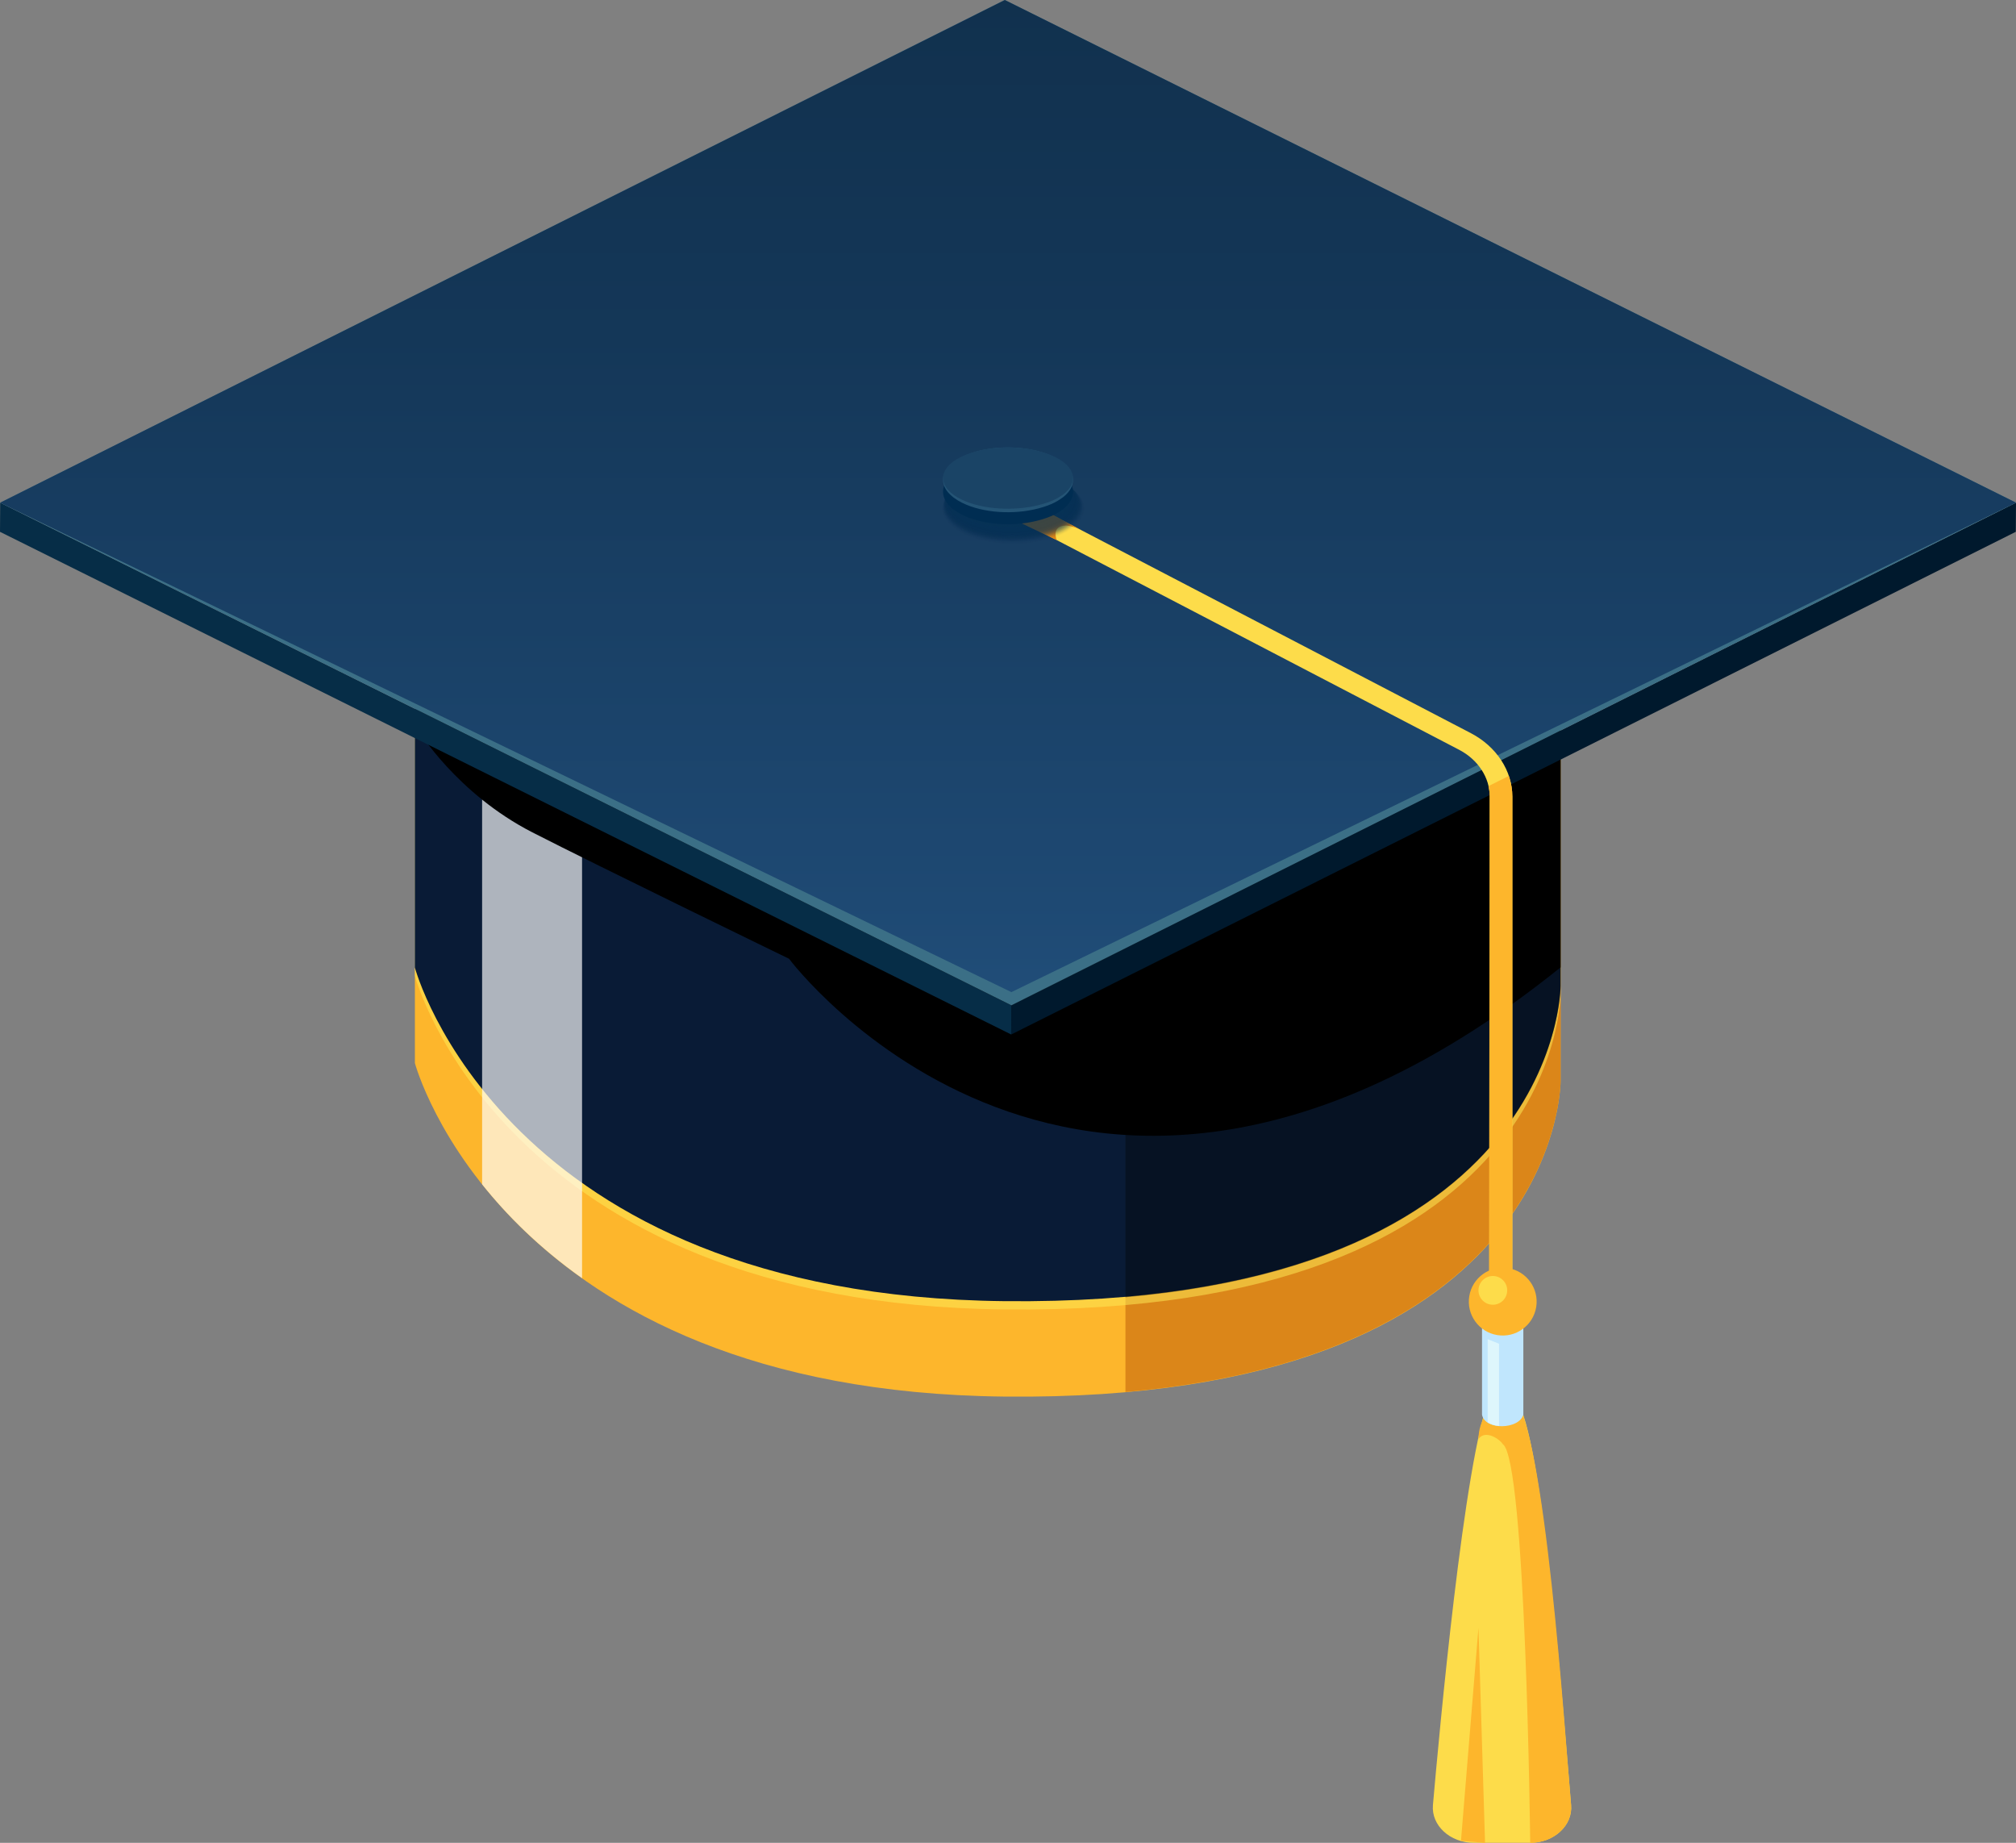 <?xml version="1.0" encoding="UTF-8"?><svg xmlns="http://www.w3.org/2000/svg" xmlns:xlink="http://www.w3.org/1999/xlink" viewBox="0 0 1024 935.85"><rect x="0" y="0" width="1024" height="935.85" fill="#808080" stroke="none"/><defs><style>.cls-1{fill:#091b36;}.cls-2{fill:#fff;mix-blend-mode:overlay;opacity:.67;}.cls-3{isolation:isolate;}.cls-4{opacity:0;}.cls-4,.cls-5,.cls-6,.cls-7,.cls-8,.cls-9,.cls-10,.cls-11,.cls-12,.cls-13,.cls-14,.cls-15,.cls-16,.cls-17,.cls-18,.cls-19,.cls-20,.cls-21,.cls-22,.cls-23,.cls-24,.cls-25,.cls-26,.cls-27,.cls-28,.cls-29,.cls-30,.cls-31,.cls-32,.cls-33,.cls-34,.cls-35,.cls-36,.cls-37,.cls-38,.cls-39,.cls-40,.cls-41,.cls-42,.cls-43,.cls-44,.cls-45,.cls-46,.cls-47,.cls-48,.cls-49,.cls-50,.cls-51,.cls-52,.cls-53,.cls-54,.cls-55,.cls-56,.cls-57,.cls-58,.cls-59,.cls-60,.cls-61,.cls-62,.cls-63,.cls-64,.cls-65,.cls-66{fill:#002d52;}.cls-4,.cls-6,.cls-7,.cls-8,.cls-9,.cls-10,.cls-11,.cls-12,.cls-13,.cls-14,.cls-15,.cls-16,.cls-17,.cls-18,.cls-19,.cls-20,.cls-21,.cls-22,.cls-23,.cls-24,.cls-25,.cls-26,.cls-27,.cls-28,.cls-29,.cls-30,.cls-31,.cls-32,.cls-33,.cls-34,.cls-35,.cls-36,.cls-37,.cls-38,.cls-39,.cls-40,.cls-41,.cls-42,.cls-43,.cls-44,.cls-45,.cls-46,.cls-47,.cls-48,.cls-49,.cls-50,.cls-51,.cls-52,.cls-53,.cls-54,.cls-55,.cls-56,.cls-57,.cls-58,.cls-59,.cls-60,.cls-61,.cls-62,.cls-63,.cls-64,.cls-65,.cls-66{mix-blend-mode:multiply;}.cls-67{fill:#db8619;}.cls-68{fill:#fddc4a;}.cls-6{opacity:.26;}.cls-7{opacity:.3;}.cls-8{opacity:.28;}.cls-9{opacity:.33;}.cls-10{opacity:.31;}.cls-11{opacity:.18;}.cls-12{opacity:.1;}.cls-13{opacity:.11;}.cls-14{opacity:.25;}.cls-15{opacity:.13;}.cls-16{opacity:.15;}.cls-17{opacity:.16;}.cls-18{opacity:.05;}.cls-19{opacity:.69;}.cls-20{opacity:.75;}.cls-21{opacity:.7;}.cls-22{opacity:.72;}.cls-23{opacity:.67;}.cls-24{opacity:.41;}.cls-25{opacity:.39;}.cls-26{opacity:.44;}.cls-27{opacity:.43;}.cls-28{opacity:.95;}.cls-29{opacity:.46;}.cls-30{opacity:.97;}.cls-31{opacity:.98;}.cls-32{opacity:.93;}.cls-33{opacity:.57;}.cls-34{opacity:.52;}.cls-35{opacity:.54;}.cls-36{opacity:.64;}.cls-37{opacity:.59;}.cls-38{opacity:.61;}.cls-39{opacity:.56;}.cls-40{opacity:.34;}.cls-41{opacity:.66;}.cls-42{opacity:.62;}.cls-43{opacity:.38;}.cls-44{opacity:.36;}.cls-45{opacity:.2;}.cls-46{opacity:.21;}.cls-47{opacity:.48;}.cls-48{opacity:.23;}.cls-49{opacity:.51;}.cls-50{opacity:.49;}.cls-51{opacity:.82;}.cls-52{opacity:.77;}.cls-53{opacity:.79;}.cls-54{opacity:.74;}.cls-55{opacity:.89;}.cls-56{opacity:.84;}.cls-57{opacity:.85;}.cls-58{opacity:.8;}.cls-59{opacity:.9;}.cls-60{opacity:.92;}.cls-61{opacity:.87;}.cls-62{opacity:.02;}.cls-63{opacity:.07;}.cls-64{opacity:.08;}.cls-65{opacity:.03;}.cls-69{fill:#fded58;mix-blend-mode:screen;opacity:.52;}.cls-70{opacity:.73;}.cls-71{opacity:.35;}.cls-72{fill:#00192d;}.cls-73{fill:#062d47;}.cls-74{fill:#3b6f86;}.cls-75{fill:#c0e6fd;}.cls-76{fill:#fdb62c;}.cls-77{fill:#1a4466;}.cls-78{fill:#def6fc;}.cls-79{fill:#245475;}.cls-80{fill:url(#_ÂÁ_Ï_ÌÌ_È_ËÂÌÚ_58);}</style><linearGradient id="_ÂÁ_Ï_ÌÌ_È_ËÂÌÚ_58" x1="512.05" y1="0" x2="512.05" y2="503.83" gradientUnits="userSpaceOnUse"><stop offset="0" stop-color="#11314e"/><stop offset=".34" stop-color="#143758"/><stop offset=".91" stop-color="#1e4973"/><stop offset="1" stop-color="#204d78"/></linearGradient></defs><g class="cls-3"><g id="Layer_1"><path class="cls-76" d="M210.74,491.4v48.46s44.43,166.63,299.35,169.37c282.58,3.04,282.58-160,282.58-160v-273.04L210.74,491.4Z"/><path class="cls-67" d="M571.65,344.6v362.31c220.84-19.45,221.03-157.67,221.03-157.67v-204.64h-221.03Z"/><path class="cls-69" d="M210.74,237.1v258.5s44.43,166.63,299.35,169.37c282.58,3.04,282.58-160,282.58-160V231.94l-581.93,5.16Z"/><path class="cls-1" d="M210.74,232.9v258.5s44.43,166.63,299.35,169.37c282.58,3.04,282.58-160,282.58-160V227.74l-581.93,5.16Z"/><path class="cls-71" d="M571.65,296.49v362.31c220.84-19.45,221.03-157.67,221.03-157.67v-204.64h-221.03Z"/><path class="cls-2" d="M244.88,601.44c12.38,15.55,28.94,32.19,50.77,47.67v-299.28l-50.77,18.77v232.84Z"/><path d="M792.67,491.26v-163.5l-140.32-69.23-441.61,1.5,1.48,110.48s19.59,32.4,58.19,52.19c32.33,16.57,130.37,64.19,130.37,64.19,0,0,149.05,199.35,391.9,4.37Z"/><polygon class="cls-72" points="1024 255.27 1023.9 270.07 513.62 525.35 513.72 510.54 1024 255.27"/><polygon class="cls-73" points="513.72 510.54 513.62 525.35 0 270.08 .1 255.27 513.72 510.54"/><polygon class="cls-74" points="1024 255.27 513.72 510.54 .1 255.27 510.38 0 1024 255.27"/><polygon class="cls-80" points="1024 255.27 513.72 503.83 .1 255.28 510.38 0 1024 255.27"/><path class="cls-68" d="M768.18,709.13v-304.6c0-13.08-8.07-25.42-21.06-32.2l-225.65-117.56c1.65-12.22-33.69,1.14-11.7,5.45l231.4,120.56c9.58,5.01,15.53,14.1,15.53,23.75v304.91c-12.96,31.03-25.78,171.91-28.86,207.23-.9,10.35,8.7,19.17,20.75,19.17h28.68c12.05,0,21.65-8.82,20.75-19.17-3.15-36.1-15.02-202.11-29.82-207.55Z"/><path class="cls-76" d="M777.25,935.85c12.05,0,21.65-8.82,20.75-19.17-3.15-36.1-13.13-192.55-29.82-208.56v-303.59c0-3.59-.66-7.11-1.81-10.48l-10.35,5.18c.4,1.74.67,3.51.67,5.31l-.46,301.86c-.99,2.02-.37,9.36-1.7,11.84-1.88,3.5-3.56,7.58-3.56,12.53,3.6-5.02,10.98.29,12.3,2.56,11.81,7.54,13.98,202.52,13.98,202.52Z"/><path class="cls-67" d="M536.75,274.29s-3.09-7.26,4.7-7.4c0,0,3.68.22,7.24,2.08,3.56,1.86-21.38-11.6-21.38-11.6l-16.01,4.76,25.44,12.16Z"/><g class="cls-70"><path class="cls-4" d="M531.71,274.44c7.72-2.07,10.89-4.19,13.82-6.32,8.77-7,7.07-16.33-5.18-22.42-14.24-7.08-37.24-7.08-51.39,0-14.15,7.08-14.07,18.55.17,25.62,11.58,5.76,28.89,6.73,42.58,3.12Z"/><path class="cls-62" d="M531.59,274.17c7.68-2.06,10.84-4.17,13.76-6.29,8.73-6.97,7.04-16.25-5.16-22.32-14.18-7.04-37.07-7.04-51.15,0-14.08,7.04-14.01,18.46.17,25.5,11.53,5.73,28.75,6.7,42.39,3.1Z"/><path class="cls-65" d="M531.47,273.9c7.65-2.05,10.79-4.15,13.69-6.26,8.69-6.93,7.01-16.18-5.14-22.21-14.11-7.01-36.9-7.01-50.91,0-14.02,7.01-13.94,18.37.17,25.39,11.48,5.7,28.62,6.67,42.19,3.09Z"/><path class="cls-18" d="M531.35,273.62c7.61-2.04,10.74-4.13,13.63-6.23,8.65-6.9,6.98-16.1-5.11-22.11-14.04-6.98-36.73-6.98-50.68,0-13.95,6.98-13.88,18.29.17,25.27,11.42,5.68,28.49,6.63,41.99,3.07Z"/><path class="cls-63" d="M531.22,273.35c7.57-2.03,10.69-4.11,13.57-6.2,8.61-6.87,6.94-16.03-5.09-22.01-13.98-6.95-36.55-6.95-50.44,0-13.89,6.95-13.81,18.2.17,25.15,11.37,5.65,28.36,6.6,41.8,3.06Z"/><path class="cls-64" d="M531.1,273.08c7.54-2.02,10.64-4.09,13.5-6.17,8.57-6.84,6.91-15.95-5.06-21.9-13.91-6.91-36.38-6.91-50.2,0-13.82,6.91-13.75,18.12.16,25.03,11.32,5.62,28.22,6.57,41.6,3.04Z"/><path class="cls-12" d="M530.98,272.81c7.5-2.01,10.59-4.07,13.44-6.14,8.53-6.8,6.88-15.88-5.04-21.8-13.85-6.88-36.21-6.88-49.97,0-13.76,6.88-13.68,18.03.16,24.91,11.26,5.6,28.09,6.54,41.4,3.03Z"/><path class="cls-13" d="M530.86,272.53c7.47-2,10.54-4.05,13.37-6.11,8.49-6.77,6.85-15.8-5.02-21.7-13.78-6.85-36.04-6.85-49.73,0-13.69,6.85-13.62,17.95.16,24.79,11.21,5.57,27.96,6.51,41.21,3.01Z"/><path class="cls-15" d="M530.73,272.26c7.43-2,10.49-4.03,13.31-6.08,8.45-6.74,6.81-15.73-4.99-21.59-13.72-6.82-35.87-6.82-49.49,0-13.63,6.82-13.55,17.86.16,24.68,11.16,5.55,27.82,6.48,41.01,3Z"/><path class="cls-16" d="M530.61,271.99c7.4-1.99,10.44-4.01,13.25-6.05,8.41-6.71,6.78-15.65-4.97-21.49-13.65-6.78-35.69-6.78-49.25,0-13.56,6.78-13.49,17.78.16,24.56,11.1,5.52,27.69,6.45,40.81,2.99Z"/><path class="cls-17" d="M530.49,271.71c7.36-1.98,10.39-3.99,13.18-6.03,8.37-6.68,6.75-15.58-4.94-21.39-13.58-6.75-35.52-6.75-49.02,0-13.49,6.75-13.42,17.69.16,24.44,11.05,5.49,27.56,6.42,40.62,2.97Z"/><path class="cls-11" d="M530.37,271.44c7.33-1.97,10.34-3.97,13.12-6,8.32-6.64,6.72-15.5-4.92-21.28-13.52-6.72-35.35-6.72-48.78,0-13.43,6.72-13.36,17.6.16,24.32,11,5.47,27.42,6.39,40.42,2.96Z"/><path class="cls-45" d="M530.24,271.17c7.29-1.96,10.29-3.95,13.06-5.97,8.28-6.61,6.68-15.43-4.9-21.18-13.45-6.69-35.18-6.69-48.54,0-13.36,6.68-13.29,17.52.16,24.2,10.94,5.44,27.29,6.36,40.23,2.94Z"/><path class="cls-46" d="M530.12,270.89c7.25-1.95,10.24-3.94,12.99-5.94,8.24-6.58,6.65-15.35-4.87-21.08-13.39-6.65-35.01-6.65-48.31,0-13.3,6.65-13.23,17.43.16,24.09,10.89,5.41,27.16,6.32,40.03,2.93Z"/><path class="cls-48" d="M530,270.62c7.22-1.94,10.19-3.92,12.93-5.91,8.2-6.55,6.62-15.27-4.85-20.97-13.32-6.62-34.84-6.62-48.07,0-13.23,6.62-13.16,17.35.16,23.97,10.84,5.39,27.02,6.29,39.83,2.91Z"/><path class="cls-14" d="M529.88,270.35c7.18-1.93,10.14-3.9,12.86-5.88,8.16-6.51,6.58-15.2-4.82-20.87-13.26-6.59-34.66-6.59-47.83,0-13.17,6.59-13.1,17.26.16,23.85,10.78,5.36,26.89,6.26,39.64,2.9Z"/><path class="cls-6" d="M529.75,270.07c7.15-1.92,10.09-3.88,12.8-5.85,8.12-6.48,6.55-15.12-4.8-20.77-13.19-6.56-34.49-6.56-47.6,0-13.1,6.55-13.03,17.18.16,23.73,10.73,5.33,26.76,6.23,39.44,2.89Z"/><path class="cls-8" d="M529.63,269.8c7.11-1.91,10.04-3.86,12.74-5.82,8.08-6.45,6.52-15.05-4.78-20.66-13.12-6.52-34.32-6.52-47.36,0-13.04,6.52-12.97,17.09.16,23.61,10.68,5.31,26.62,6.2,39.24,2.87Z"/><path class="cls-7" d="M529.51,269.53c7.08-1.9,9.98-3.84,12.67-5.79,8.04-6.42,6.49-14.97-4.75-20.56-13.06-6.49-34.15-6.49-47.12,0-12.97,6.49-12.9,17.01.15,23.5,10.62,5.28,26.49,6.17,39.05,2.86Z"/><path class="cls-10" d="M529.39,269.25c7.04-1.89,9.93-3.82,12.61-5.76,8-6.39,6.45-14.9-4.73-20.46-12.99-6.46-33.98-6.46-46.89,0-12.91,6.46-12.84,16.92.15,23.38,10.57,5.25,26.36,6.14,38.85,2.84Z"/><path class="cls-9" d="M529.26,268.98c7-1.88,9.88-3.8,12.55-5.73,7.96-6.35,6.42-14.82-4.71-20.35-12.93-6.42-33.81-6.42-46.65,0-12.84,6.42-12.77,16.84.15,23.26,10.52,5.23,26.22,6.11,38.66,2.83Z"/><path class="cls-40" d="M529.14,268.71c6.97-1.87,9.83-3.78,12.48-5.71,7.92-6.32,6.39-14.75-4.68-20.25-12.86-6.39-33.63-6.39-46.41,0-12.78,6.39-12.71,16.75.15,23.14,10.46,5.2,26.09,6.08,38.46,2.81Z"/><path class="cls-44" d="M529.02,268.43c6.93-1.86,9.78-3.76,12.42-5.68,7.88-6.29,6.36-14.67-4.66-20.15-12.8-6.36-33.46-6.36-46.17,0-12.71,6.36-12.65,16.66.15,23.02,10.41,5.17,25.96,6.05,38.26,2.8Z"/><path class="cls-43" d="M528.9,268.16c6.9-1.85,9.73-3.74,12.35-5.65,7.84-6.26,6.32-14.6-4.63-20.04-12.73-6.33-33.29-6.33-45.94,0-12.65,6.33-12.58,16.58.15,22.9,10.36,5.15,25.82,6.01,38.07,2.78Z"/><path class="cls-25" d="M528.77,267.89c6.86-1.84,9.68-3.72,12.29-5.62,7.8-6.22,6.29-14.52-4.61-19.94-12.67-6.29-33.12-6.29-45.7,0-12.58,6.29-12.52,16.49.15,22.79,10.3,5.12,25.69,5.98,37.87,2.77Z"/><path class="cls-24" d="M528.65,267.61c6.83-1.83,9.63-3.7,12.23-5.59,7.76-6.19,6.26-14.45-4.59-19.84-12.6-6.26-32.95-6.26-45.46,0-12.52,6.26-12.45,16.41.15,22.67,10.25,5.09,25.56,5.95,37.67,2.76Z"/><path class="cls-27" d="M528.53,267.34c6.79-1.82,9.58-3.68,12.16-5.56,7.72-6.16,6.23-14.37-4.56-19.73-12.53-6.23-32.78-6.23-45.23,0-12.45,6.23-12.39,16.32.15,22.55,10.2,5.07,25.43,5.92,37.48,2.74Z"/><path class="cls-26" d="M528.41,267.07c6.76-1.81,9.53-3.67,12.1-5.53,7.68-6.13,6.19-14.3-4.54-19.63-12.47-6.2-32.6-6.2-44.99,0-12.39,6.2-12.32,16.24.15,22.43,10.14,5.04,25.29,5.89,37.28,2.73Z"/><path class="cls-29" d="M528.28,266.79c6.72-1.8,9.48-3.65,12.04-5.5,7.64-6.1,6.16-14.22-4.51-19.53-12.4-6.16-32.43-6.16-44.75,0-12.32,6.16-12.26,16.15.15,22.31,10.09,5.01,25.16,5.86,37.08,2.71Z"/><path class="cls-47" d="M528.16,266.52c6.68-1.79,9.43-3.63,11.97-5.47,7.6-6.06,6.13-14.15-4.49-19.42-12.34-6.13-32.26-6.13-44.52,0-12.26,6.13-12.19,16.07.15,22.2,10.04,4.99,25.03,5.83,36.89,2.7Z"/><path class="cls-50" d="M528.04,266.25c6.65-1.79,9.38-3.61,11.91-5.44,7.56-6.03,6.1-14.07-4.47-19.32-12.27-6.1-32.09-6.1-44.28,0-12.19,6.1-12.13,15.98.14,22.08,9.98,4.96,24.89,5.8,36.69,2.68Z"/><path class="cls-49" d="M527.92,265.97c6.61-1.78,9.33-3.59,11.84-5.41,7.52-6,6.06-13.99-4.44-19.22-12.21-6.07-31.92-6.07-44.04,0-12.12,6.06-12.06,15.89.14,21.96,9.93,4.93,24.76,5.77,36.5,2.67Z"/><path class="cls-34" d="M527.79,265.7c6.58-1.77,9.28-3.57,11.78-5.39,7.48-5.97,6.03-13.92-4.42-19.11-12.14-6.03-31.75-6.03-43.81,0-12.06,6.03-12,15.81.14,21.84,9.88,4.91,24.63,5.74,36.3,2.66Z"/><path class="cls-35" d="M527.67,265.43c6.54-1.76,9.23-3.55,11.72-5.36,7.44-5.93,6-13.84-4.39-19.01-12.07-6-31.57-6-43.57,0-11.99,6-11.93,15.72.14,21.72,9.82,4.88,24.49,5.7,36.1,2.64Z"/><path class="cls-39" d="M527.55,265.15c6.51-1.75,9.18-3.53,11.65-5.33,7.39-5.9,5.97-13.77-4.37-18.91-12.01-5.97-31.4-5.97-43.33,0-11.93,5.97-11.87,15.64.14,21.61,9.77,4.85,24.36,5.67,35.91,2.63Z"/><path class="cls-33" d="M527.43,264.88c6.47-1.74,9.13-3.51,11.59-5.3,7.35-5.87,5.93-13.69-4.35-18.8-11.94-5.94-31.23-5.94-43.1,0-11.86,5.93-11.8,15.55.14,21.49,9.72,4.83,24.23,5.64,35.71,2.61Z"/><path class="cls-37" d="M527.3,264.61c6.44-1.73,9.08-3.49,11.53-5.27,7.31-5.84,5.9-13.62-4.32-18.7-11.88-5.9-31.06-5.9-42.86,0-11.8,5.9-11.74,15.47.14,21.37,9.66,4.8,24.09,5.61,35.51,2.6Z"/><path class="cls-38" d="M527.18,264.33c6.4-1.72,9.03-3.47,11.46-5.24,7.27-5.8,5.87-13.54-4.3-18.6-11.81-5.87-30.89-5.87-42.62,0-11.73,5.87-11.67,15.38.14,21.25,9.61,4.78,23.96,5.58,35.32,2.58Z"/><path class="cls-42" d="M527.06,264.06c6.36-1.71,8.98-3.45,11.4-5.21,7.23-5.77,5.83-13.47-4.27-18.49-11.75-5.84-30.72-5.84-42.38,0-11.67,5.84-11.61,15.3.14,21.13,9.56,4.75,23.83,5.55,35.12,2.57Z"/><path class="cls-36" d="M526.94,263.79c6.33-1.7,8.93-3.43,11.34-5.18,7.19-5.74,5.8-13.39-4.25-18.39-11.68-5.8-30.54-5.8-42.15,0-11.6,5.8-11.54,15.21.14,21.01,9.5,4.72,23.69,5.52,34.93,2.55Z"/><path class="cls-41" d="M526.81,263.51c6.29-1.69,8.88-3.41,11.27-5.15,7.15-5.71,5.77-13.32-4.23-18.29-11.61-5.77-30.37-5.77-41.91,0-11.54,5.77-11.48,15.13.14,20.9,9.45,4.7,23.56,5.49,34.73,2.54Z"/><path class="cls-23" d="M526.69,263.24c6.26-1.68,8.83-3.4,11.21-5.12,7.11-5.68,5.74-13.24-4.2-18.18-11.55-5.74-30.2-5.74-41.67,0-11.47,5.74-11.41,15.04.14,20.78,9.39,4.67,23.43,5.46,34.53,2.53Z"/><path class="cls-19" d="M526.57,262.97c6.22-1.67,8.78-3.38,11.14-5.09,7.07-5.64,5.7-13.17-4.18-18.08-11.48-5.71-30.03-5.71-41.44,0-11.41,5.71-11.35,14.95.14,20.66,9.34,4.64,23.29,5.43,34.34,2.51Z"/><path class="cls-21" d="M526.45,262.69c6.19-1.66,8.73-3.36,11.08-5.06,7.03-5.61,5.67-13.09-4.16-17.98-11.42-5.67-29.86-5.67-41.2,0-11.34,5.67-11.28,14.87.13,20.54,9.29,4.62,23.16,5.39,34.14,2.5Z"/><path class="cls-22" d="M526.32,262.42c6.15-1.65,8.68-3.34,11.02-5.04,6.99-5.58,5.64-13.02-4.13-17.87-11.35-5.64-29.69-5.64-40.96,0-11.28,5.64-11.22,14.78.13,20.42,9.23,4.59,23.03,5.36,33.94,2.48Z"/><path class="cls-54" d="M526.2,262.15c6.12-1.64,8.63-3.32,10.95-5.01,6.95-5.55,5.61-12.94-4.11-17.77-11.29-5.61-29.51-5.61-40.73,0-11.21,5.61-11.15,14.7.13,20.31,9.18,4.56,22.89,5.33,33.75,2.47Z"/><path class="cls-20" d="M526.08,261.88c6.08-1.63,8.58-3.3,10.89-4.98,6.91-5.51,5.57-12.87-4.08-17.66-11.22-5.58-29.34-5.58-40.49,0-11.15,5.58-11.09,14.61.13,20.19,9.13,4.54,22.76,5.3,33.55,2.45Z"/><path class="cls-52" d="M525.96,261.6c6.04-1.62,8.53-3.28,10.83-4.95,6.87-5.48,5.54-12.79-4.06-17.56-11.16-5.54-29.17-5.54-40.25,0-11.08,5.54-11.02,14.53.13,20.07,9.07,4.51,22.63,5.27,33.35,2.44Z"/><path class="cls-53" d="M525.83,261.33c6.01-1.61,8.48-3.26,10.76-4.92,6.83-5.45,5.51-12.72-4.04-17.46-11.09-5.51-29-5.51-40.02,0-11.02,5.51-10.96,14.44.13,19.95,9.02,4.48,22.5,5.24,33.16,2.43Z"/><path class="cls-58" d="M525.71,261.06c5.97-1.6,8.43-3.24,10.7-4.89,6.79-5.42,5.48-12.64-4.01-17.35-11.02-5.48-28.83-5.48-39.78,0-10.95,5.48-10.89,14.36.13,19.83,8.97,4.46,22.36,5.21,32.96,2.41Z"/><path class="cls-51" d="M525.59,260.78c5.94-1.59,8.38-3.22,10.63-4.86,6.75-5.39,5.44-12.56-3.99-17.25-10.96-5.45-28.66-5.45-39.54,0-10.89,5.45-10.83,14.27.13,19.72,8.91,4.43,22.23,5.18,32.77,2.4Z"/><path class="cls-56" d="M525.47,260.51c5.9-1.58,8.33-3.2,10.57-4.83,6.71-5.35,5.41-12.49-3.96-17.15-10.89-5.41-28.48-5.41-39.3,0-10.82,5.41-10.76,14.18.13,19.6,8.86,4.4,22.1,5.15,32.57,2.38Z"/><path class="cls-57" d="M525.34,260.24c5.87-1.58,8.28-3.18,10.51-4.8,6.67-5.32,5.38-12.41-3.94-17.04-10.83-5.38-28.31-5.38-39.07,0-10.76,5.38-10.7,14.1.13,19.48,8.81,4.38,21.96,5.11,32.37,2.37Z"/><path class="cls-61" d="M525.22,259.96c5.83-1.57,8.23-3.16,10.44-4.77,6.63-5.29,5.35-12.34-3.92-16.94-10.76-5.35-28.14-5.35-38.83,0-10.69,5.35-10.63,14.01.13,19.36,8.75,4.35,21.83,5.08,32.18,2.35Z"/><path class="cls-55" d="M525.1,259.69c5.8-1.56,8.18-3.14,10.38-4.74,6.59-5.26,5.31-12.26-3.89-16.84-10.7-5.32-27.97-5.32-38.59,0-10.62,5.31-10.57,13.93.13,19.24,8.7,4.32,21.7,5.05,31.98,2.34Z"/><path class="cls-59" d="M524.98,259.42c5.76-1.55,8.13-3.12,10.32-4.72,6.55-5.22,5.28-12.19-3.87-16.73-10.63-5.28-27.8-5.28-38.36,0-10.56,5.28-10.5,13.84.13,19.12,8.65,4.3,21.56,5.02,31.78,2.33Z"/><path class="cls-60" d="M524.86,259.14c5.72-1.54,8.08-3.11,10.25-4.69,6.51-5.19,5.25-12.11-3.84-16.63-10.56-5.25-27.63-5.25-38.12,0-10.49,5.25-10.44,13.76.12,19.01,8.59,4.27,21.43,4.99,31.59,2.31Z"/><path class="cls-32" d="M524.73,258.87c5.69-1.53,8.03-3.09,10.19-4.66,6.46-5.16,5.22-12.04-3.82-16.53-10.5-5.22-27.45-5.22-37.88,0-10.43,5.22-10.37,13.67.12,18.89,8.54,4.24,21.3,4.96,31.39,2.3Z"/><path class="cls-28" d="M524.61,258.6c5.65-1.52,7.98-3.07,10.12-4.63,6.42-5.13,5.18-11.96-3.8-16.42-10.43-5.18-27.28-5.18-37.65,0-10.36,5.18-10.31,13.59.12,18.77,8.49,4.22,21.16,4.93,31.2,2.28Z"/><path class="cls-30" d="M524.49,258.32c5.62-1.51,7.93-3.05,10.06-4.6,6.38-5.09,5.15-11.89-3.77-16.32-10.37-5.15-27.11-5.15-37.41,0-10.3,5.15-10.24,13.5.12,18.65,8.43,4.19,21.03,4.9,31,2.27Z"/><path class="cls-31" d="M524.37,258.05c5.58-1.5,7.88-3.03,10-4.57,6.34-5.06,5.12-11.81-3.75-16.22-10.3-5.12-26.94-5.12-37.17,0-10.23,5.12-10.18,13.42.12,18.53,8.38,4.16,20.9,4.87,30.8,2.25Z"/><path class="cls-66" d="M524.24,257.78c5.55-1.49,7.83-3.01,9.93-4.54,6.3-5.03,5.08-11.74-3.73-16.11-10.24-5.09-26.77-5.09-36.94,0-10.17,5.09-10.11,13.33.12,18.42,8.33,4.14,20.76,4.84,30.61,2.24Z"/></g><path class="cls-5" d="M527.48,264.27c7.02-1.88,9.9-3.81,12.57-5.74,7.98-6.36,6.43-14.85-4.71-20.39-12.95-6.44-33.87-6.44-46.73,0-12.87,6.44-12.8,16.87.15,23.3,10.54,5.24,26.27,6.12,38.72,2.83Z"/><path class="cls-79" d="M527.48,258.19c7.02-1.88,9.9-3.81,12.57-5.74,7.98-6.36,6.43-14.85-4.71-20.39-12.95-6.44-33.87-6.44-46.73,0-12.87,6.44-12.8,16.87.15,23.3,10.54,5.24,26.27,6.12,38.72,2.83Z"/><path class="cls-77" d="M527.48,256.52c7.02-1.78,9.9-3.6,12.57-5.43,7.98-6.02,6.43-14.05-4.71-19.29-12.95-6.09-33.87-6.09-46.73,0-12.87,6.09-12.8,15.95.15,22.04,10.54,4.95,26.27,5.79,38.72,2.68Z"/><path class="cls-75" d="M773.76,718.44c-2.15,7.5-19.46,8.08-20.99,0v-48.56h20.99v48.56Z"/><path class="cls-78" d="M755.65,722.33c1.58,1.04,3.58,1.63,5.77,1.81v-41.75l-5.77-2.31v42.25Z"/><circle class="cls-76" cx="763.27" cy="660.98" r="17.22" transform="translate(-11.44 1308.51) rotate(-80.78)"/><path class="cls-68" d="M765.57,655.29c0,4.03-3.27,7.3-7.3,7.3s-7.3-3.27-7.3-7.3,3.27-7.3,7.3-7.3,7.3,3.27,7.3,7.3Z"/><polygon class="cls-76" points="750.97 826.59 754.31 935.85 742.08 934.86 750.97 826.59"/></g></g></svg>